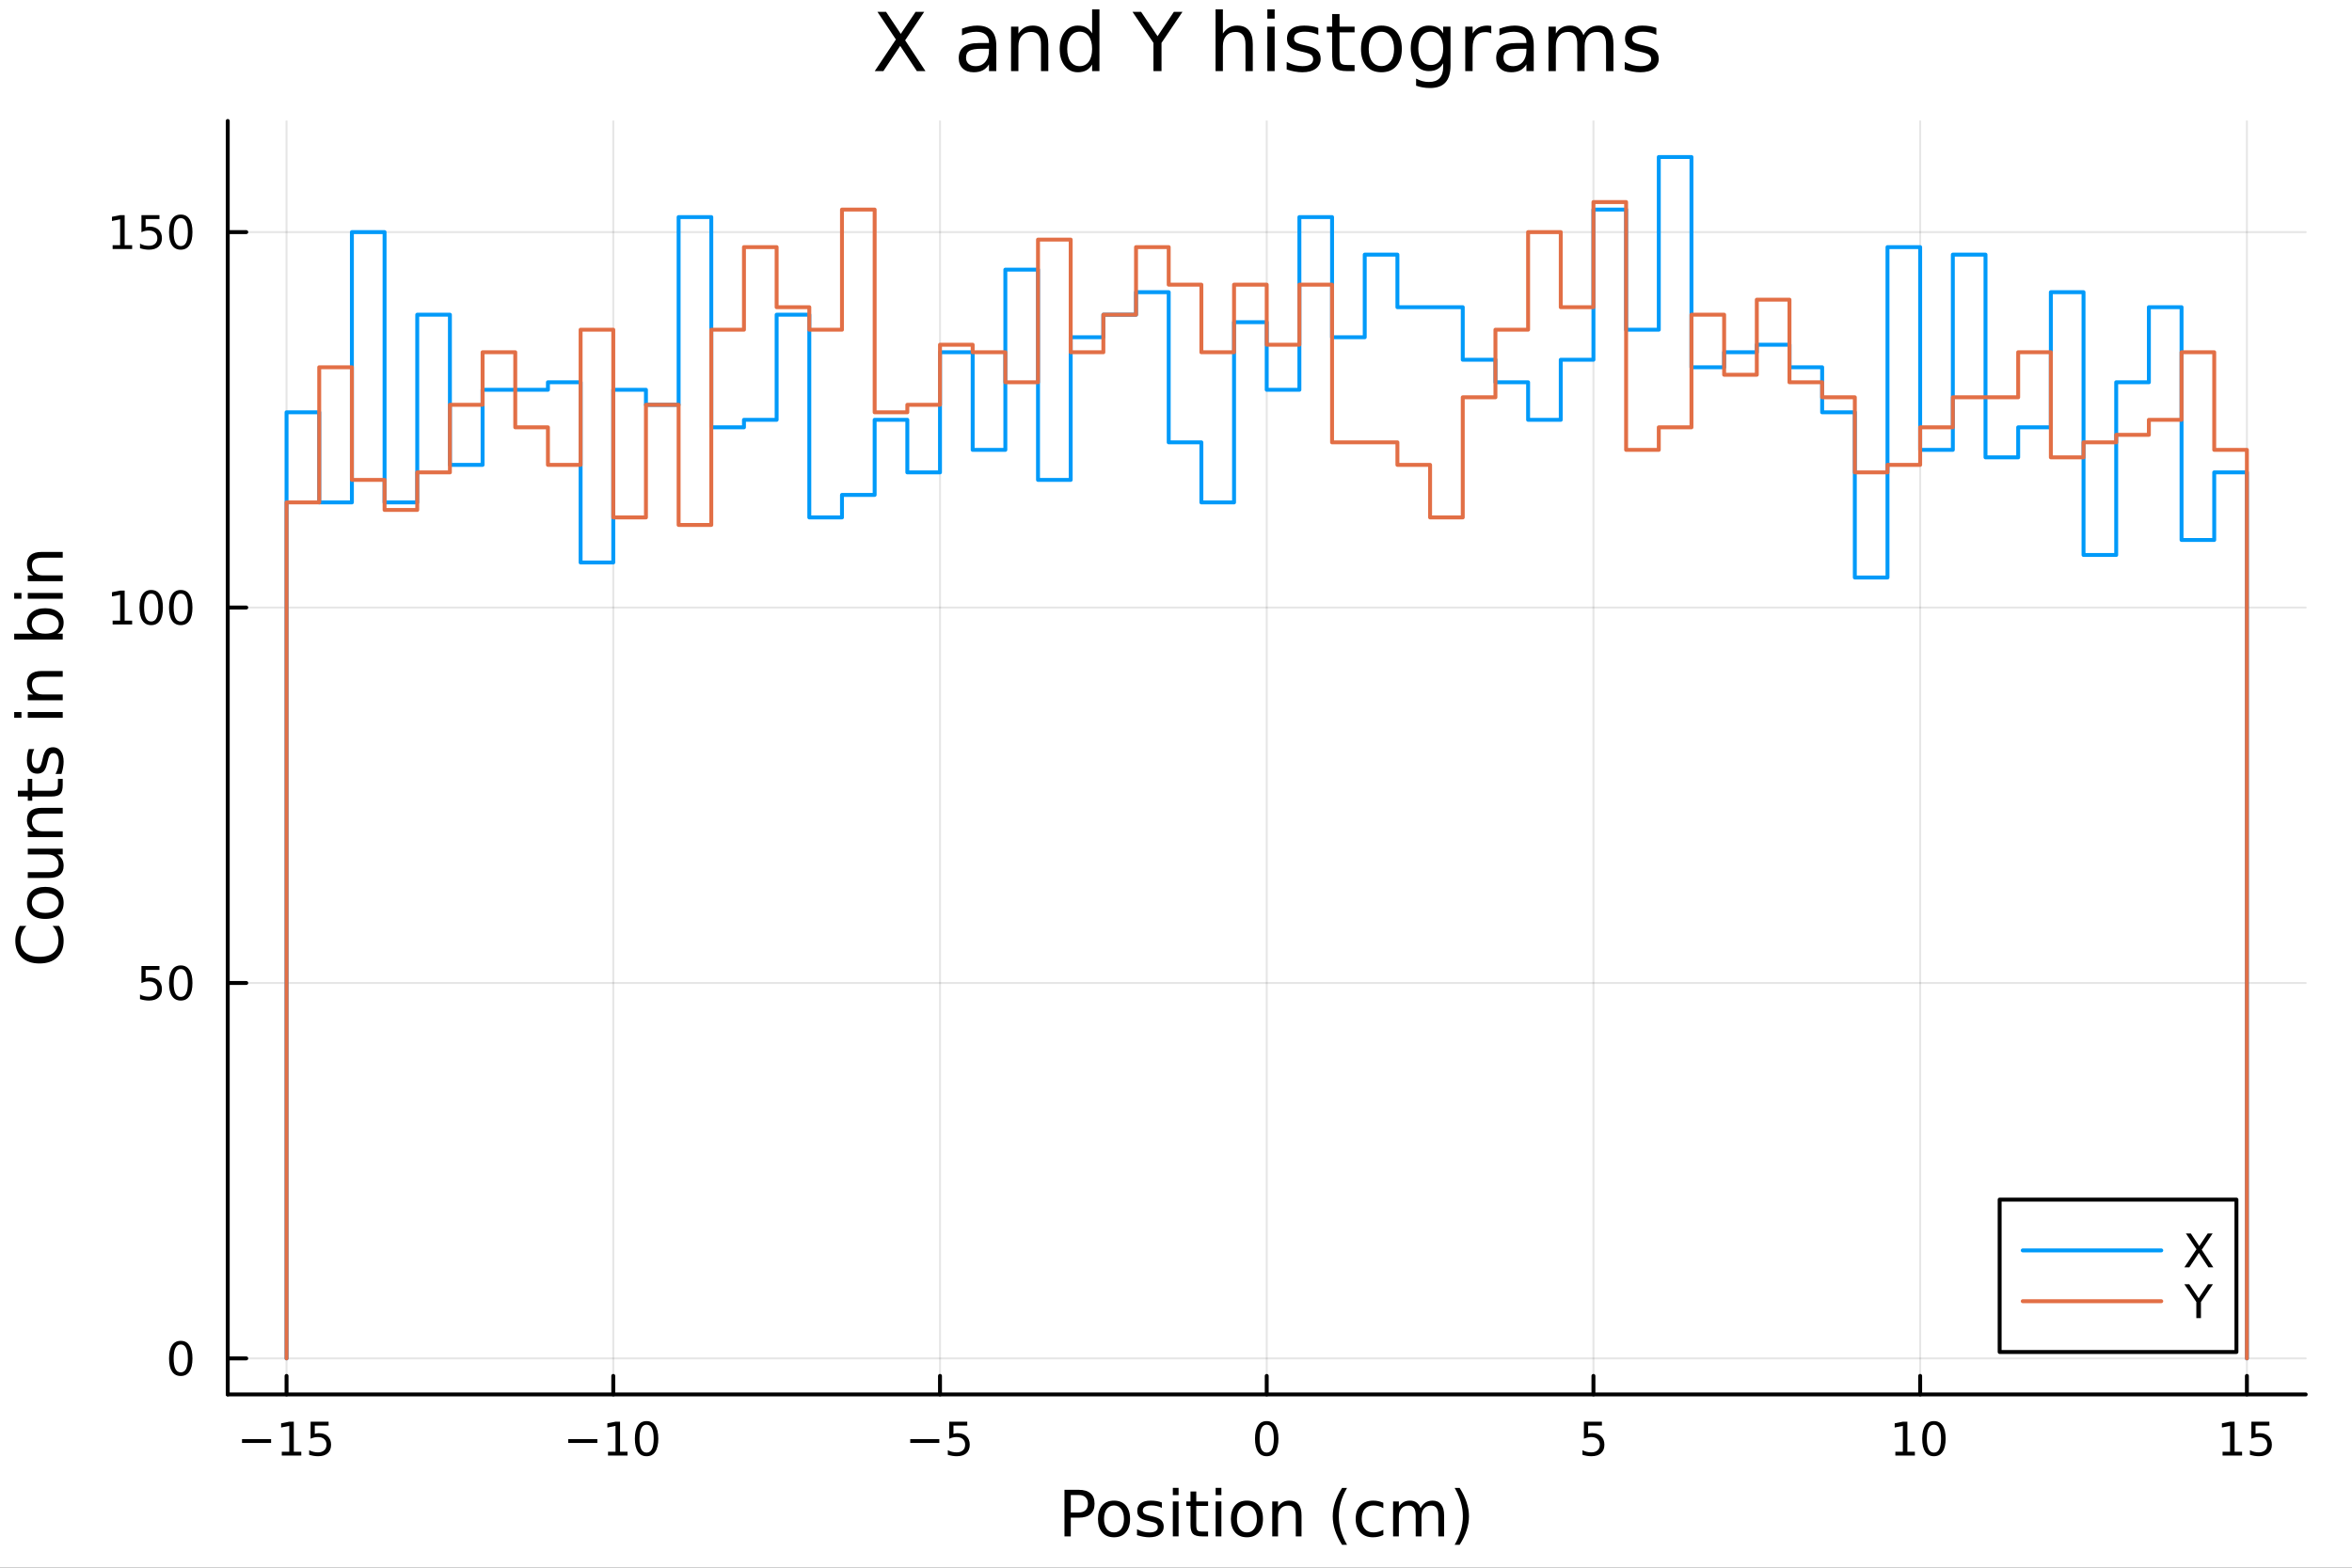 <?xml version="1.0" encoding="utf-8"?>
<svg xmlns="http://www.w3.org/2000/svg" xmlns:xlink="http://www.w3.org/1999/xlink" width="600" height="400" viewBox="0 0 2400 1600">
<rect x="0" y="0" width="2400" height="1600" fill="#333333" stroke="none"/>
<defs>
  <clipPath id="clip490">
    <rect x="0" y="0" width="2400" height="1600"/>
  </clipPath>
</defs>
<path clip-path="url(#clip490)" d="M0 1600 L2400 1600 L2400 0 L0 0  Z" fill="#ffffff" fill-rule="evenodd" fill-opacity="1"/>
<defs>
  <clipPath id="clip491">
    <rect x="480" y="0" width="1681" height="1600"/>
  </clipPath>
</defs>
<path clip-path="url(#clip490)" d="M232.389 1423.18 L2352.76 1423.18 L2352.76 123.472 L232.389 123.472  Z" fill="#ffffff" fill-rule="evenodd" fill-opacity="1"/>
<defs>
  <clipPath id="clip492">
    <rect x="232" y="123" width="2121" height="1301"/>
  </clipPath>
</defs>
<polyline clip-path="url(#clip492)" style="stroke:#000000; stroke-linecap:round; stroke-linejoin:round; stroke-width:2; stroke-opacity:0.1; fill:none" points="292.4,1423.18 292.4,123.472 "/>
<polyline clip-path="url(#clip492)" style="stroke:#000000; stroke-linecap:round; stroke-linejoin:round; stroke-width:2; stroke-opacity:0.1; fill:none" points="625.791,1423.18 625.791,123.472 "/>
<polyline clip-path="url(#clip492)" style="stroke:#000000; stroke-linecap:round; stroke-linejoin:round; stroke-width:2; stroke-opacity:0.1; fill:none" points="959.182,1423.18 959.182,123.472 "/>
<polyline clip-path="url(#clip492)" style="stroke:#000000; stroke-linecap:round; stroke-linejoin:round; stroke-width:2; stroke-opacity:0.1; fill:none" points="1292.57,1423.18 1292.57,123.472 "/>
<polyline clip-path="url(#clip492)" style="stroke:#000000; stroke-linecap:round; stroke-linejoin:round; stroke-width:2; stroke-opacity:0.1; fill:none" points="1625.96,1423.18 1625.96,123.472 "/>
<polyline clip-path="url(#clip492)" style="stroke:#000000; stroke-linecap:round; stroke-linejoin:round; stroke-width:2; stroke-opacity:0.1; fill:none" points="1959.35,1423.18 1959.35,123.472 "/>
<polyline clip-path="url(#clip492)" style="stroke:#000000; stroke-linecap:round; stroke-linejoin:round; stroke-width:2; stroke-opacity:0.1; fill:none" points="2292.75,1423.18 2292.75,123.472 "/>
<polyline clip-path="url(#clip492)" style="stroke:#000000; stroke-linecap:round; stroke-linejoin:round; stroke-width:2; stroke-opacity:0.1; fill:none" points="232.389,1386.4 2352.76,1386.4 "/>
<polyline clip-path="url(#clip492)" style="stroke:#000000; stroke-linecap:round; stroke-linejoin:round; stroke-width:2; stroke-opacity:0.1; fill:none" points="232.389,1003.23 2352.76,1003.23 "/>
<polyline clip-path="url(#clip492)" style="stroke:#000000; stroke-linecap:round; stroke-linejoin:round; stroke-width:2; stroke-opacity:0.1; fill:none" points="232.389,620.059 2352.76,620.059 "/>
<polyline clip-path="url(#clip492)" style="stroke:#000000; stroke-linecap:round; stroke-linejoin:round; stroke-width:2; stroke-opacity:0.1; fill:none" points="232.389,236.89 2352.76,236.89 "/>
<polyline clip-path="url(#clip490)" style="stroke:#000000; stroke-linecap:round; stroke-linejoin:round; stroke-width:4; stroke-opacity:1; fill:none" points="232.389,1423.18 2352.76,1423.18 "/>
<polyline clip-path="url(#clip490)" style="stroke:#000000; stroke-linecap:round; stroke-linejoin:round; stroke-width:4; stroke-opacity:1; fill:none" points="292.4,1423.18 292.4,1404.28 "/>
<polyline clip-path="url(#clip490)" style="stroke:#000000; stroke-linecap:round; stroke-linejoin:round; stroke-width:4; stroke-opacity:1; fill:none" points="625.791,1423.18 625.791,1404.28 "/>
<polyline clip-path="url(#clip490)" style="stroke:#000000; stroke-linecap:round; stroke-linejoin:round; stroke-width:4; stroke-opacity:1; fill:none" points="959.182,1423.18 959.182,1404.28 "/>
<polyline clip-path="url(#clip490)" style="stroke:#000000; stroke-linecap:round; stroke-linejoin:round; stroke-width:4; stroke-opacity:1; fill:none" points="1292.57,1423.18 1292.57,1404.28 "/>
<polyline clip-path="url(#clip490)" style="stroke:#000000; stroke-linecap:round; stroke-linejoin:round; stroke-width:4; stroke-opacity:1; fill:none" points="1625.96,1423.18 1625.96,1404.28 "/>
<polyline clip-path="url(#clip490)" style="stroke:#000000; stroke-linecap:round; stroke-linejoin:round; stroke-width:4; stroke-opacity:1; fill:none" points="1959.35,1423.18 1959.35,1404.28 "/>
<polyline clip-path="url(#clip490)" style="stroke:#000000; stroke-linecap:round; stroke-linejoin:round; stroke-width:4; stroke-opacity:1; fill:none" points="2292.75,1423.18 2292.75,1404.28 "/>
<path clip-path="url(#clip490)" d="M246.96 1468.75 L276.636 1468.75 L276.636 1472.69 L246.96 1472.69 L246.96 1468.75 Z" fill="#000000" fill-rule="nonzero" fill-opacity="1" /><path clip-path="url(#clip490)" d="M287.539 1481.64 L295.177 1481.64 L295.177 1455.28 L286.867 1456.95 L286.867 1452.69 L295.131 1451.02 L299.807 1451.02 L299.807 1481.64 L307.446 1481.64 L307.446 1485.58 L287.539 1485.58 L287.539 1481.64 Z" fill="#000000" fill-rule="nonzero" fill-opacity="1" /><path clip-path="url(#clip490)" d="M316.937 1451.02 L335.293 1451.02 L335.293 1454.96 L321.219 1454.96 L321.219 1463.43 Q322.238 1463.08 323.256 1462.92 Q324.275 1462.73 325.293 1462.73 Q331.08 1462.73 334.46 1465.9 Q337.839 1469.08 337.839 1474.49 Q337.839 1480.07 334.367 1483.17 Q330.895 1486.25 324.575 1486.25 Q322.4 1486.25 320.131 1485.88 Q317.886 1485.51 315.478 1484.77 L315.478 1480.07 Q317.562 1481.2 319.784 1481.76 Q322.006 1482.32 324.483 1482.32 Q328.487 1482.32 330.825 1480.21 Q333.163 1478.1 333.163 1474.49 Q333.163 1470.88 330.825 1468.77 Q328.487 1466.67 324.483 1466.67 Q322.608 1466.67 320.733 1467.08 Q318.881 1467.5 316.937 1468.38 L316.937 1451.02 Z" fill="#000000" fill-rule="nonzero" fill-opacity="1" /><path clip-path="url(#clip490)" d="M579.853 1468.75 L609.529 1468.75 L609.529 1472.69 L579.853 1472.69 L579.853 1468.75 Z" fill="#000000" fill-rule="nonzero" fill-opacity="1" /><path clip-path="url(#clip490)" d="M620.432 1481.64 L628.071 1481.64 L628.071 1455.28 L619.761 1456.95 L619.761 1452.69 L628.024 1451.02 L632.7 1451.02 L632.7 1481.64 L640.339 1481.64 L640.339 1485.58 L620.432 1485.58 L620.432 1481.64 Z" fill="#000000" fill-rule="nonzero" fill-opacity="1" /><path clip-path="url(#clip490)" d="M659.784 1454.1 Q656.172 1454.1 654.344 1457.66 Q652.538 1461.2 652.538 1468.33 Q652.538 1475.44 654.344 1479.01 Q656.172 1482.55 659.784 1482.55 Q663.418 1482.55 665.223 1479.01 Q667.052 1475.44 667.052 1468.33 Q667.052 1461.2 665.223 1457.66 Q663.418 1454.1 659.784 1454.1 M659.784 1450.39 Q665.594 1450.39 668.649 1455 Q671.728 1459.58 671.728 1468.33 Q671.728 1477.06 668.649 1481.67 Q665.594 1486.25 659.784 1486.25 Q653.973 1486.25 650.895 1481.67 Q647.839 1477.06 647.839 1468.33 Q647.839 1459.58 650.895 1455 Q653.973 1450.39 659.784 1450.39 Z" fill="#000000" fill-rule="nonzero" fill-opacity="1" /><path clip-path="url(#clip490)" d="M928.823 1468.75 L958.499 1468.75 L958.499 1472.69 L928.823 1472.69 L928.823 1468.75 Z" fill="#000000" fill-rule="nonzero" fill-opacity="1" /><path clip-path="url(#clip490)" d="M968.638 1451.02 L986.994 1451.02 L986.994 1454.96 L972.92 1454.96 L972.92 1463.43 Q973.939 1463.08 974.957 1462.92 Q975.976 1462.73 976.994 1462.73 Q982.781 1462.73 986.161 1465.9 Q989.54 1469.08 989.54 1474.49 Q989.54 1480.07 986.068 1483.17 Q982.596 1486.25 976.276 1486.25 Q974.101 1486.25 971.832 1485.88 Q969.587 1485.51 967.179 1484.77 L967.179 1480.07 Q969.263 1481.2 971.485 1481.76 Q973.707 1482.32 976.184 1482.32 Q980.188 1482.32 982.526 1480.21 Q984.864 1478.1 984.864 1474.49 Q984.864 1470.88 982.526 1468.77 Q980.188 1466.67 976.184 1466.67 Q974.309 1466.67 972.434 1467.08 Q970.582 1467.5 968.638 1468.38 L968.638 1451.02 Z" fill="#000000" fill-rule="nonzero" fill-opacity="1" /><path clip-path="url(#clip490)" d="M1292.57 1454.1 Q1288.96 1454.1 1287.13 1457.66 Q1285.33 1461.2 1285.33 1468.33 Q1285.33 1475.44 1287.13 1479.01 Q1288.96 1482.55 1292.57 1482.55 Q1296.21 1482.55 1298.01 1479.01 Q1299.84 1475.44 1299.84 1468.33 Q1299.84 1461.2 1298.01 1457.66 Q1296.21 1454.1 1292.57 1454.1 M1292.57 1450.39 Q1298.38 1450.39 1301.44 1455 Q1304.52 1459.58 1304.52 1468.33 Q1304.52 1477.06 1301.44 1481.67 Q1298.38 1486.25 1292.57 1486.25 Q1286.76 1486.25 1283.68 1481.67 Q1280.63 1477.06 1280.63 1468.33 Q1280.63 1459.58 1283.68 1455 Q1286.76 1450.39 1292.57 1450.39 Z" fill="#000000" fill-rule="nonzero" fill-opacity="1" /><path clip-path="url(#clip490)" d="M1616.24 1451.02 L1634.6 1451.02 L1634.6 1454.96 L1620.52 1454.96 L1620.52 1463.43 Q1621.54 1463.08 1622.56 1462.92 Q1623.58 1462.73 1624.6 1462.73 Q1630.38 1462.73 1633.76 1465.9 Q1637.14 1469.08 1637.14 1474.49 Q1637.14 1480.07 1633.67 1483.17 Q1630.2 1486.25 1623.88 1486.25 Q1621.7 1486.25 1619.44 1485.88 Q1617.19 1485.51 1614.78 1484.77 L1614.78 1480.07 Q1616.87 1481.2 1619.09 1481.76 Q1621.31 1482.32 1623.79 1482.32 Q1627.79 1482.32 1630.13 1480.21 Q1632.47 1478.1 1632.47 1474.49 Q1632.47 1470.88 1630.13 1468.77 Q1627.79 1466.67 1623.79 1466.67 Q1621.91 1466.67 1620.04 1467.08 Q1618.19 1467.5 1616.24 1468.38 L1616.24 1451.02 Z" fill="#000000" fill-rule="nonzero" fill-opacity="1" /><path clip-path="url(#clip490)" d="M1934.04 1481.64 L1941.68 1481.64 L1941.68 1455.28 L1933.37 1456.95 L1933.37 1452.69 L1941.63 1451.02 L1946.31 1451.02 L1946.31 1481.64 L1953.95 1481.64 L1953.95 1485.58 L1934.04 1485.58 L1934.04 1481.64 Z" fill="#000000" fill-rule="nonzero" fill-opacity="1" /><path clip-path="url(#clip490)" d="M1973.39 1454.1 Q1969.78 1454.1 1967.95 1457.66 Q1966.15 1461.2 1966.15 1468.33 Q1966.15 1475.44 1967.95 1479.01 Q1969.78 1482.55 1973.39 1482.55 Q1977.03 1482.55 1978.83 1479.01 Q1980.66 1475.44 1980.66 1468.33 Q1980.66 1461.2 1978.83 1457.66 Q1977.03 1454.1 1973.39 1454.1 M1973.39 1450.39 Q1979.2 1450.39 1982.26 1455 Q1985.34 1459.58 1985.34 1468.33 Q1985.34 1477.06 1982.26 1481.67 Q1979.2 1486.25 1973.39 1486.25 Q1967.58 1486.25 1964.5 1481.67 Q1961.45 1477.06 1961.45 1468.33 Q1961.45 1459.58 1964.5 1455 Q1967.58 1450.39 1973.39 1450.39 Z" fill="#000000" fill-rule="nonzero" fill-opacity="1" /><path clip-path="url(#clip490)" d="M2267.93 1481.64 L2275.57 1481.64 L2275.57 1455.28 L2267.26 1456.95 L2267.26 1452.69 L2275.52 1451.02 L2280.2 1451.02 L2280.2 1481.64 L2287.84 1481.64 L2287.84 1485.58 L2267.93 1485.58 L2267.93 1481.64 Z" fill="#000000" fill-rule="nonzero" fill-opacity="1" /><path clip-path="url(#clip490)" d="M2297.33 1451.02 L2315.69 1451.02 L2315.69 1454.96 L2301.61 1454.96 L2301.61 1463.43 Q2302.63 1463.08 2303.65 1462.92 Q2304.67 1462.73 2305.69 1462.73 Q2311.47 1462.73 2314.85 1465.9 Q2318.23 1469.08 2318.23 1474.49 Q2318.23 1480.07 2314.76 1483.17 Q2311.29 1486.25 2304.97 1486.25 Q2302.79 1486.25 2300.52 1485.88 Q2298.28 1485.51 2295.87 1484.77 L2295.87 1480.07 Q2297.95 1481.2 2300.18 1481.76 Q2302.4 1482.32 2304.88 1482.32 Q2308.88 1482.32 2311.22 1480.21 Q2313.56 1478.1 2313.56 1474.49 Q2313.56 1470.88 2311.22 1468.77 Q2308.88 1466.67 2304.88 1466.67 Q2303 1466.67 2301.13 1467.08 Q2299.27 1467.5 2297.33 1468.38 L2297.33 1451.02 Z" fill="#000000" fill-rule="nonzero" fill-opacity="1" /><path clip-path="url(#clip490)" d="M1092.64 1525.81 L1092.64 1543.66 L1100.73 1543.66 Q1105.21 1543.66 1107.66 1541.34 Q1110.12 1539.02 1110.12 1534.72 Q1110.12 1530.45 1107.66 1528.13 Q1105.21 1525.81 1100.73 1525.81 L1092.64 1525.81 M1086.21 1520.52 L1100.73 1520.52 Q1108.72 1520.52 1112.79 1524.15 Q1116.9 1527.75 1116.9 1534.72 Q1116.9 1541.75 1112.79 1545.35 Q1108.72 1548.95 1100.73 1548.95 L1092.64 1548.95 L1092.64 1568.04 L1086.21 1568.04 L1086.21 1520.52 Z" fill="#000000" fill-rule="nonzero" fill-opacity="1" /><path clip-path="url(#clip490)" d="M1136.76 1536.5 Q1132.05 1536.5 1129.31 1540.19 Q1126.57 1543.85 1126.57 1550.25 Q1126.57 1556.65 1129.28 1560.34 Q1132.01 1564 1136.76 1564 Q1141.43 1564 1144.17 1560.31 Q1146.91 1556.62 1146.91 1550.25 Q1146.91 1543.92 1144.17 1540.23 Q1141.43 1536.5 1136.76 1536.5 M1136.76 1531.54 Q1144.39 1531.54 1148.76 1536.5 Q1153.12 1541.47 1153.12 1550.25 Q1153.12 1559 1148.76 1564 Q1144.39 1568.97 1136.76 1568.97 Q1129.09 1568.97 1124.72 1564 Q1120.4 1559 1120.4 1550.25 Q1120.4 1541.47 1124.72 1536.5 Q1129.09 1531.54 1136.76 1531.54 Z" fill="#000000" fill-rule="nonzero" fill-opacity="1" /><path clip-path="url(#clip490)" d="M1185.55 1533.45 L1185.55 1538.98 Q1183.07 1537.71 1180.39 1537.07 Q1177.72 1536.44 1174.85 1536.44 Q1170.49 1536.44 1168.3 1537.77 Q1166.13 1539.11 1166.13 1541.79 Q1166.13 1543.82 1167.69 1545 Q1169.25 1546.15 1173.96 1547.2 L1175.97 1547.64 Q1182.21 1548.98 1184.82 1551.43 Q1187.46 1553.85 1187.46 1558.21 Q1187.46 1563.17 1183.51 1566.07 Q1179.6 1568.97 1172.72 1568.97 Q1169.86 1568.97 1166.74 1568.39 Q1163.65 1567.85 1160.21 1566.74 L1160.21 1560.69 Q1163.46 1562.38 1166.61 1563.24 Q1169.76 1564.07 1172.85 1564.07 Q1176.99 1564.07 1179.22 1562.66 Q1181.44 1561.23 1181.44 1558.65 Q1181.44 1556.27 1179.82 1554.99 Q1178.23 1553.72 1172.79 1552.54 L1170.75 1552.07 Q1165.31 1550.92 1162.89 1548.56 Q1160.47 1546.18 1160.47 1542.04 Q1160.47 1537.01 1164.03 1534.27 Q1167.6 1531.54 1174.15 1531.54 Q1177.4 1531.54 1180.27 1532.01 Q1183.13 1532.49 1185.55 1533.45 Z" fill="#000000" fill-rule="nonzero" fill-opacity="1" /><path clip-path="url(#clip490)" d="M1196.78 1532.4 L1202.64 1532.4 L1202.64 1568.04 L1196.78 1568.04 L1196.78 1532.4 M1196.78 1518.52 L1202.64 1518.52 L1202.64 1525.93 L1196.78 1525.93 L1196.78 1518.52 Z" fill="#000000" fill-rule="nonzero" fill-opacity="1" /><path clip-path="url(#clip490)" d="M1220.69 1522.27 L1220.69 1532.4 L1232.75 1532.4 L1232.75 1536.95 L1220.69 1536.95 L1220.69 1556.3 Q1220.69 1560.66 1221.87 1561.9 Q1223.08 1563.14 1226.74 1563.14 L1232.75 1563.14 L1232.75 1568.04 L1226.74 1568.04 Q1219.96 1568.04 1217.38 1565.53 Q1214.8 1562.98 1214.8 1556.3 L1214.8 1536.95 L1210.5 1536.95 L1210.5 1532.4 L1214.8 1532.4 L1214.8 1522.27 L1220.69 1522.27 Z" fill="#000000" fill-rule="nonzero" fill-opacity="1" /><path clip-path="url(#clip490)" d="M1240.45 1532.4 L1246.31 1532.4 L1246.31 1568.04 L1240.45 1568.04 L1240.45 1532.4 M1240.45 1518.52 L1246.31 1518.52 L1246.31 1525.93 L1240.45 1525.93 L1240.45 1518.52 Z" fill="#000000" fill-rule="nonzero" fill-opacity="1" /><path clip-path="url(#clip490)" d="M1272.38 1536.5 Q1267.67 1536.5 1264.93 1540.19 Q1262.19 1543.85 1262.19 1550.25 Q1262.19 1556.65 1264.9 1560.34 Q1267.63 1564 1272.38 1564 Q1277.06 1564 1279.79 1560.31 Q1282.53 1556.62 1282.53 1550.25 Q1282.53 1543.92 1279.79 1540.23 Q1277.06 1536.5 1272.38 1536.5 M1272.38 1531.54 Q1280.02 1531.54 1284.38 1536.5 Q1288.74 1541.47 1288.74 1550.25 Q1288.74 1559 1284.38 1564 Q1280.02 1568.97 1272.38 1568.97 Q1264.71 1568.97 1260.35 1564 Q1256.02 1559 1256.02 1550.25 Q1256.02 1541.47 1260.35 1536.5 Q1264.71 1531.54 1272.38 1531.54 Z" fill="#000000" fill-rule="nonzero" fill-opacity="1" /><path clip-path="url(#clip490)" d="M1328.08 1546.53 L1328.08 1568.04 L1322.22 1568.04 L1322.22 1546.72 Q1322.22 1541.66 1320.25 1539.14 Q1318.27 1536.63 1314.33 1536.63 Q1309.58 1536.63 1306.85 1539.65 Q1304.11 1542.68 1304.11 1547.9 L1304.11 1568.04 L1298.22 1568.04 L1298.22 1532.4 L1304.11 1532.4 L1304.11 1537.93 Q1306.21 1534.72 1309.04 1533.13 Q1311.91 1531.54 1315.63 1531.54 Q1321.78 1531.54 1324.93 1535.36 Q1328.08 1539.14 1328.08 1546.53 Z" fill="#000000" fill-rule="nonzero" fill-opacity="1" /><path clip-path="url(#clip490)" d="M1374.55 1518.58 Q1370.28 1525.9 1368.21 1533.06 Q1366.14 1540.23 1366.14 1547.58 Q1366.14 1554.93 1368.21 1562.16 Q1370.31 1569.35 1374.55 1576.64 L1369.45 1576.64 Q1364.68 1569.16 1362.29 1561.93 Q1359.94 1554.71 1359.94 1547.58 Q1359.94 1540.48 1362.29 1533.29 Q1364.65 1526.09 1369.45 1518.58 L1374.55 1518.58 Z" fill="#000000" fill-rule="nonzero" fill-opacity="1" /><path clip-path="url(#clip490)" d="M1411.56 1533.76 L1411.56 1539.24 Q1409.08 1537.87 1406.57 1537.2 Q1404.08 1536.5 1401.54 1536.5 Q1395.84 1536.5 1392.69 1540.13 Q1389.54 1543.73 1389.54 1550.25 Q1389.54 1556.78 1392.69 1560.4 Q1395.84 1564 1401.54 1564 Q1404.08 1564 1406.57 1563.33 Q1409.08 1562.63 1411.56 1561.26 L1411.56 1566.68 Q1409.11 1567.82 1406.47 1568.39 Q1403.86 1568.97 1400.9 1568.97 Q1392.85 1568.97 1388.11 1563.91 Q1383.36 1558.85 1383.36 1550.25 Q1383.36 1541.53 1388.14 1536.53 Q1392.94 1531.54 1401.28 1531.54 Q1403.99 1531.54 1406.57 1532.11 Q1409.14 1532.65 1411.56 1533.76 Z" fill="#000000" fill-rule="nonzero" fill-opacity="1" /><path clip-path="url(#clip490)" d="M1449.5 1539.24 Q1451.7 1535.29 1454.75 1533.41 Q1457.81 1531.54 1461.95 1531.54 Q1467.52 1531.54 1470.54 1535.45 Q1473.57 1539.33 1473.57 1546.53 L1473.57 1568.04 L1467.68 1568.04 L1467.68 1546.72 Q1467.68 1541.59 1465.86 1539.11 Q1464.05 1536.63 1460.32 1536.63 Q1455.77 1536.63 1453.13 1539.65 Q1450.49 1542.68 1450.49 1547.9 L1450.49 1568.04 L1444.6 1568.04 L1444.6 1546.72 Q1444.6 1541.56 1442.79 1539.11 Q1440.97 1536.63 1437.19 1536.63 Q1432.7 1536.63 1430.06 1539.68 Q1427.41 1542.71 1427.41 1547.9 L1427.41 1568.04 L1421.53 1568.04 L1421.53 1532.4 L1427.41 1532.4 L1427.41 1537.93 Q1429.42 1534.66 1432.22 1533.1 Q1435.02 1531.54 1438.87 1531.54 Q1442.76 1531.54 1445.46 1533.51 Q1448.2 1535.48 1449.5 1539.24 Z" fill="#000000" fill-rule="nonzero" fill-opacity="1" /><path clip-path="url(#clip490)" d="M1484.32 1518.58 L1489.42 1518.58 Q1494.19 1526.09 1496.55 1533.29 Q1498.93 1540.48 1498.93 1547.58 Q1498.93 1554.71 1496.55 1561.93 Q1494.19 1569.16 1489.42 1576.64 L1484.32 1576.64 Q1488.56 1569.35 1490.63 1562.16 Q1492.73 1554.93 1492.73 1547.58 Q1492.73 1540.23 1490.63 1533.06 Q1488.56 1525.9 1484.32 1518.58 Z" fill="#000000" fill-rule="nonzero" fill-opacity="1" /><polyline clip-path="url(#clip490)" style="stroke:#000000; stroke-linecap:round; stroke-linejoin:round; stroke-width:4; stroke-opacity:1; fill:none" points="232.389,1423.18 232.389,123.472 "/>
<polyline clip-path="url(#clip490)" style="stroke:#000000; stroke-linecap:round; stroke-linejoin:round; stroke-width:4; stroke-opacity:1; fill:none" points="232.389,1386.4 251.287,1386.4 "/>
<polyline clip-path="url(#clip490)" style="stroke:#000000; stroke-linecap:round; stroke-linejoin:round; stroke-width:4; stroke-opacity:1; fill:none" points="232.389,1003.23 251.287,1003.23 "/>
<polyline clip-path="url(#clip490)" style="stroke:#000000; stroke-linecap:round; stroke-linejoin:round; stroke-width:4; stroke-opacity:1; fill:none" points="232.389,620.059 251.287,620.059 "/>
<polyline clip-path="url(#clip490)" style="stroke:#000000; stroke-linecap:round; stroke-linejoin:round; stroke-width:4; stroke-opacity:1; fill:none" points="232.389,236.89 251.287,236.89 "/>
<path clip-path="url(#clip490)" d="M184.445 1372.19 Q180.834 1372.19 179.005 1375.76 Q177.2 1379.3 177.2 1386.43 Q177.2 1393.54 179.005 1397.1 Q180.834 1400.64 184.445 1400.64 Q188.079 1400.64 189.885 1397.1 Q191.713 1393.54 191.713 1386.43 Q191.713 1379.3 189.885 1375.76 Q188.079 1372.19 184.445 1372.19 M184.445 1368.49 Q190.255 1368.49 193.311 1373.1 Q196.389 1377.68 196.389 1386.43 Q196.389 1395.16 193.311 1399.76 Q190.255 1404.35 184.445 1404.35 Q178.635 1404.35 175.556 1399.76 Q172.501 1395.16 172.501 1386.43 Q172.501 1377.68 175.556 1373.1 Q178.635 1368.49 184.445 1368.49 Z" fill="#000000" fill-rule="nonzero" fill-opacity="1" /><path clip-path="url(#clip490)" d="M144.329 985.947 L162.686 985.947 L162.686 989.882 L148.612 989.882 L148.612 998.354 Q149.63 998.007 150.649 997.845 Q151.667 997.66 152.686 997.66 Q158.473 997.66 161.852 1000.83 Q165.232 1004 165.232 1009.42 Q165.232 1015 161.76 1018.1 Q158.288 1021.18 151.968 1021.18 Q149.792 1021.18 147.524 1020.81 Q145.279 1020.44 142.871 1019.7 L142.871 1015 Q144.954 1016.13 147.177 1016.69 Q149.399 1017.24 151.876 1017.24 Q155.88 1017.24 158.218 1015.14 Q160.556 1013.03 160.556 1009.42 Q160.556 1005.81 158.218 1003.7 Q155.88 1001.6 151.876 1001.6 Q150.001 1001.6 148.126 1002.01 Q146.274 1002.43 144.329 1003.31 L144.329 985.947 Z" fill="#000000" fill-rule="nonzero" fill-opacity="1" /><path clip-path="url(#clip490)" d="M184.445 989.026 Q180.834 989.026 179.005 992.591 Q177.2 996.132 177.2 1003.26 Q177.2 1010.37 179.005 1013.93 Q180.834 1017.47 184.445 1017.47 Q188.079 1017.47 189.885 1013.93 Q191.713 1010.37 191.713 1003.26 Q191.713 996.132 189.885 992.591 Q188.079 989.026 184.445 989.026 M184.445 985.322 Q190.255 985.322 193.311 989.929 Q196.389 994.512 196.389 1003.26 Q196.389 1011.99 193.311 1016.6 Q190.255 1021.18 184.445 1021.18 Q178.635 1021.18 175.556 1016.6 Q172.501 1011.99 172.501 1003.26 Q172.501 994.512 175.556 989.929 Q178.635 985.322 184.445 985.322 Z" fill="#000000" fill-rule="nonzero" fill-opacity="1" /><path clip-path="url(#clip490)" d="M114.931 633.403 L122.57 633.403 L122.57 607.038 L114.26 608.704 L114.26 604.445 L122.524 602.779 L127.2 602.779 L127.2 633.403 L134.839 633.403 L134.839 637.339 L114.931 637.339 L114.931 633.403 Z" fill="#000000" fill-rule="nonzero" fill-opacity="1" /><path clip-path="url(#clip490)" d="M154.283 605.857 Q150.672 605.857 148.843 609.422 Q147.038 612.964 147.038 620.093 Q147.038 627.2 148.843 630.765 Q150.672 634.306 154.283 634.306 Q157.917 634.306 159.723 630.765 Q161.552 627.2 161.552 620.093 Q161.552 612.964 159.723 609.422 Q157.917 605.857 154.283 605.857 M154.283 602.154 Q160.093 602.154 163.149 606.76 Q166.227 611.343 166.227 620.093 Q166.227 628.82 163.149 633.427 Q160.093 638.01 154.283 638.01 Q148.473 638.01 145.394 633.427 Q142.339 628.82 142.339 620.093 Q142.339 611.343 145.394 606.76 Q148.473 602.154 154.283 602.154 Z" fill="#000000" fill-rule="nonzero" fill-opacity="1" /><path clip-path="url(#clip490)" d="M184.445 605.857 Q180.834 605.857 179.005 609.422 Q177.2 612.964 177.2 620.093 Q177.2 627.2 179.005 630.765 Q180.834 634.306 184.445 634.306 Q188.079 634.306 189.885 630.765 Q191.713 627.2 191.713 620.093 Q191.713 612.964 189.885 609.422 Q188.079 605.857 184.445 605.857 M184.445 602.154 Q190.255 602.154 193.311 606.76 Q196.389 611.343 196.389 620.093 Q196.389 628.82 193.311 633.427 Q190.255 638.01 184.445 638.01 Q178.635 638.01 175.556 633.427 Q172.501 628.82 172.501 620.093 Q172.501 611.343 175.556 606.76 Q178.635 602.154 184.445 602.154 Z" fill="#000000" fill-rule="nonzero" fill-opacity="1" /><path clip-path="url(#clip490)" d="M114.931 250.235 L122.57 250.235 L122.57 223.869 L114.26 225.536 L114.26 221.277 L122.524 219.61 L127.2 219.61 L127.2 250.235 L134.839 250.235 L134.839 254.17 L114.931 254.17 L114.931 250.235 Z" fill="#000000" fill-rule="nonzero" fill-opacity="1" /><path clip-path="url(#clip490)" d="M144.329 219.61 L162.686 219.61 L162.686 223.545 L148.612 223.545 L148.612 232.017 Q149.63 231.67 150.649 231.508 Q151.667 231.323 152.686 231.323 Q158.473 231.323 161.852 234.494 Q165.232 237.665 165.232 243.082 Q165.232 248.661 161.76 251.763 Q158.288 254.841 151.968 254.841 Q149.792 254.841 147.524 254.471 Q145.279 254.101 142.871 253.36 L142.871 248.661 Q144.954 249.795 147.177 250.351 Q149.399 250.906 151.876 250.906 Q155.88 250.906 158.218 248.8 Q160.556 246.693 160.556 243.082 Q160.556 239.471 158.218 237.365 Q155.88 235.258 151.876 235.258 Q150.001 235.258 148.126 235.675 Q146.274 236.091 144.329 236.971 L144.329 219.61 Z" fill="#000000" fill-rule="nonzero" fill-opacity="1" /><path clip-path="url(#clip490)" d="M184.445 222.689 Q180.834 222.689 179.005 226.253 Q177.2 229.795 177.2 236.925 Q177.2 244.031 179.005 247.596 Q180.834 251.138 184.445 251.138 Q188.079 251.138 189.885 247.596 Q191.713 244.031 191.713 236.925 Q191.713 229.795 189.885 226.253 Q188.079 222.689 184.445 222.689 M184.445 218.985 Q190.255 218.985 193.311 223.591 Q196.389 228.175 196.389 236.925 Q196.389 245.652 193.311 250.258 Q190.255 254.841 184.445 254.841 Q178.635 254.841 175.556 250.258 Q172.501 245.652 172.501 236.925 Q172.501 228.175 175.556 223.591 Q178.635 218.985 184.445 218.985 Z" fill="#000000" fill-rule="nonzero" fill-opacity="1" /><path clip-path="url(#clip490)" d="M20.144 945.009 L26.924 945.009 Q23.9 948.256 22.404 951.948 Q20.908 955.608 20.908 959.746 Q20.908 967.894 25.905 972.222 Q30.871 976.551 40.292 976.551 Q49.681 976.551 54.678 972.222 Q59.644 967.894 59.644 959.746 Q59.644 955.608 58.148 951.948 Q56.652 948.256 53.628 945.009 L60.344 945.009 Q62.636 948.383 63.781 952.171 Q64.927 955.926 64.927 960.128 Q64.927 970.918 58.339 977.124 Q51.718 983.331 40.292 983.331 Q28.834 983.331 22.245 977.124 Q15.625 970.918 15.625 960.128 Q15.625 955.863 16.771 952.107 Q17.885 948.319 20.144 945.009 Z" fill="#000000" fill-rule="nonzero" fill-opacity="1" /><path clip-path="url(#clip490)" d="M32.462 921.52 Q32.462 926.23 36.154 928.968 Q39.815 931.705 46.212 931.705 Q52.609 931.705 56.302 928.999 Q59.962 926.262 59.962 921.52 Q59.962 916.841 56.27 914.104 Q52.578 911.366 46.212 911.366 Q39.878 911.366 36.186 914.104 Q32.462 916.841 32.462 921.52 M27.497 921.52 Q27.497 913.881 32.462 909.52 Q37.427 905.16 46.212 905.16 Q54.965 905.16 59.962 909.52 Q64.927 913.881 64.927 921.52 Q64.927 929.19 59.962 933.551 Q54.965 937.88 46.212 937.88 Q37.427 937.88 32.462 933.551 Q27.497 929.19 27.497 921.52 Z" fill="#000000" fill-rule="nonzero" fill-opacity="1" /><path clip-path="url(#clip490)" d="M49.936 896.057 L28.356 896.057 L28.356 890.2 L49.713 890.2 Q54.774 890.2 57.32 888.227 Q59.835 886.254 59.835 882.307 Q59.835 877.564 56.811 874.827 Q53.787 872.058 48.567 872.058 L28.356 872.058 L28.356 866.202 L64.004 866.202 L64.004 872.058 L58.53 872.058 Q61.776 874.191 63.368 877.023 Q64.927 879.824 64.927 883.548 Q64.927 889.691 61.108 892.874 Q57.288 896.057 49.936 896.057 M27.497 881.32 L27.497 881.32 Z" fill="#000000" fill-rule="nonzero" fill-opacity="1" /><path clip-path="url(#clip490)" d="M42.488 824.506 L64.004 824.506 L64.004 830.363 L42.679 830.363 Q37.618 830.363 35.104 832.336 Q32.589 834.309 32.589 838.256 Q32.589 842.999 35.613 845.736 Q38.637 848.473 43.857 848.473 L64.004 848.473 L64.004 854.361 L28.356 854.361 L28.356 848.473 L33.894 848.473 Q30.68 846.372 29.088 843.54 Q27.497 840.675 27.497 836.951 Q27.497 830.808 31.316 827.657 Q35.104 824.506 42.488 824.506 Z" fill="#000000" fill-rule="nonzero" fill-opacity="1" /><path clip-path="url(#clip490)" d="M18.235 807.032 L28.356 807.032 L28.356 794.969 L32.908 794.969 L32.908 807.032 L52.259 807.032 Q56.62 807.032 57.861 805.855 Q59.103 804.645 59.103 800.985 L59.103 794.969 L64.004 794.969 L64.004 800.985 Q64.004 807.764 61.49 810.343 Q58.943 812.921 52.259 812.921 L32.908 812.921 L32.908 817.218 L28.356 817.218 L28.356 812.921 L18.235 812.921 L18.235 807.032 Z" fill="#000000" fill-rule="nonzero" fill-opacity="1" /><path clip-path="url(#clip490)" d="M29.407 764.541 L34.945 764.541 Q33.672 767.024 33.035 769.698 Q32.398 772.371 32.398 775.236 Q32.398 779.596 33.735 781.792 Q35.072 783.957 37.746 783.957 Q39.783 783.957 40.96 782.397 Q42.106 780.838 43.157 776.127 L43.602 774.122 Q44.939 767.883 47.39 765.273 Q49.809 762.632 54.169 762.632 Q59.134 762.632 62.031 766.578 Q64.927 770.493 64.927 777.368 Q64.927 780.233 64.354 783.352 Q63.813 786.439 62.699 789.877 L56.652 789.877 Q58.339 786.63 59.198 783.479 Q60.026 780.328 60.026 777.241 Q60.026 773.103 58.625 770.875 Q57.193 768.647 54.615 768.647 Q52.228 768.647 50.955 770.27 Q49.681 771.862 48.504 777.305 L48.026 779.342 Q46.88 784.784 44.525 787.203 Q42.138 789.622 38 789.622 Q32.971 789.622 30.234 786.057 Q27.497 782.493 27.497 775.936 Q27.497 772.689 27.974 769.825 Q28.452 766.96 29.407 764.541 Z" fill="#000000" fill-rule="nonzero" fill-opacity="1" /><path clip-path="url(#clip490)" d="M28.356 732.585 L28.356 726.729 L64.004 726.729 L64.004 732.585 L28.356 732.585 M14.479 732.585 L14.479 726.729 L21.895 726.729 L21.895 732.585 L14.479 732.585 Z" fill="#000000" fill-rule="nonzero" fill-opacity="1" /><path clip-path="url(#clip490)" d="M42.488 684.843 L64.004 684.843 L64.004 690.699 L42.679 690.699 Q37.618 690.699 35.104 692.672 Q32.589 694.646 32.589 698.593 Q32.589 703.335 35.613 706.072 Q38.637 708.81 43.857 708.81 L64.004 708.81 L64.004 714.698 L28.356 714.698 L28.356 708.81 L33.894 708.81 Q30.68 706.709 29.088 703.876 Q27.497 701.012 27.497 697.288 Q27.497 691.145 31.316 687.994 Q35.104 684.843 42.488 684.843 Z" fill="#000000" fill-rule="nonzero" fill-opacity="1" /><path clip-path="url(#clip490)" d="M46.212 626.851 Q39.751 626.851 36.09 629.525 Q32.398 632.166 32.398 636.813 Q32.398 641.46 36.09 644.134 Q39.751 646.776 46.212 646.776 Q52.673 646.776 56.365 644.134 Q60.026 641.46 60.026 636.813 Q60.026 632.166 56.365 629.525 Q52.673 626.851 46.212 626.851 M33.767 646.776 Q30.584 644.93 29.056 642.129 Q27.497 639.296 27.497 635.381 Q27.497 628.888 32.653 624.846 Q37.809 620.772 46.212 620.772 Q54.615 620.772 59.771 624.846 Q64.927 628.888 64.927 635.381 Q64.927 639.296 63.399 642.129 Q61.84 644.93 58.657 646.776 L64.004 646.776 L64.004 652.664 L14.479 652.664 L14.479 646.776 L33.767 646.776 Z" fill="#000000" fill-rule="nonzero" fill-opacity="1" /><path clip-path="url(#clip490)" d="M28.356 611.064 L28.356 605.208 L64.004 605.208 L64.004 611.064 L28.356 611.064 M14.479 611.064 L14.479 605.208 L21.895 605.208 L21.895 611.064 L14.479 611.064 Z" fill="#000000" fill-rule="nonzero" fill-opacity="1" /><path clip-path="url(#clip490)" d="M42.488 563.321 L64.004 563.321 L64.004 569.178 L42.679 569.178 Q37.618 569.178 35.104 571.151 Q32.589 573.125 32.589 577.071 Q32.589 581.814 35.613 584.551 Q38.637 587.288 43.857 587.288 L64.004 587.288 L64.004 593.176 L28.356 593.176 L28.356 587.288 L33.894 587.288 Q30.68 585.188 29.088 582.355 Q27.497 579.49 27.497 575.766 Q27.497 569.623 31.316 566.472 Q35.104 563.321 42.488 563.321 Z" fill="#000000" fill-rule="nonzero" fill-opacity="1" /><path clip-path="url(#clip490)" d="M895.341 12.096 L904.131 12.096 L919.16 34.578 L934.27 12.096 L943.061 12.096 L923.616 41.141 L944.357 72.576 L935.566 72.576 L918.553 46.853 L901.417 72.576 L892.586 72.576 L914.178 40.29 L895.341 12.096 Z" fill="#000000" fill-rule="nonzero" fill-opacity="1" /><path clip-path="url(#clip490)" d="M1001.76 49.769 Q992.725 49.769 989.241 51.835 Q985.757 53.901 985.757 58.884 Q985.757 62.854 988.35 65.203 Q990.983 67.512 995.479 67.512 Q1001.68 67.512 1005.4 63.137 Q1009.17 58.722 1009.17 51.43 L1009.17 49.769 L1001.76 49.769 M1016.63 46.691 L1016.63 72.576 L1009.17 72.576 L1009.17 65.689 Q1006.62 69.821 1002.81 71.806 Q999.004 73.751 993.494 73.751 Q986.527 73.751 982.395 69.862 Q978.303 65.933 978.303 59.37 Q978.303 51.714 983.408 47.825 Q988.552 43.936 998.72 43.936 L1009.17 43.936 L1009.17 43.207 Q1009.17 38.062 1005.77 35.267 Q1002.41 32.431 996.289 32.431 Q992.401 32.431 988.714 33.363 Q985.028 34.295 981.625 36.158 L981.625 29.272 Q985.717 27.692 989.565 26.922 Q993.413 26.112 997.059 26.112 Q1006.9 26.112 1011.76 31.216 Q1016.63 36.32 1016.63 46.691 Z" fill="#000000" fill-rule="nonzero" fill-opacity="1" /><path clip-path="url(#clip490)" d="M1069.69 45.192 L1069.69 72.576 L1062.24 72.576 L1062.24 45.435 Q1062.24 38.994 1059.73 35.794 Q1057.22 32.594 1052.19 32.594 Q1046.16 32.594 1042.67 36.442 Q1039.19 40.29 1039.19 46.934 L1039.19 72.576 L1031.69 72.576 L1031.69 27.206 L1039.19 27.206 L1039.19 34.254 Q1041.86 30.163 1045.47 28.138 Q1049.11 26.112 1053.85 26.112 Q1061.67 26.112 1065.68 30.973 Q1069.69 35.794 1069.69 45.192 Z" fill="#000000" fill-rule="nonzero" fill-opacity="1" /><path clip-path="url(#clip490)" d="M1114.41 34.092 L1114.41 9.544 L1121.87 9.544 L1121.87 72.576 L1114.41 72.576 L1114.41 65.77 Q1112.06 69.821 1108.46 71.806 Q1104.89 73.751 1099.87 73.751 Q1091.65 73.751 1086.46 67.188 Q1081.32 60.626 1081.32 49.931 Q1081.32 39.237 1086.46 32.675 Q1091.65 26.112 1099.87 26.112 Q1104.89 26.112 1108.46 28.097 Q1112.06 30.041 1114.41 34.092 M1089.01 49.931 Q1089.01 58.155 1092.38 62.854 Q1095.78 67.512 1101.69 67.512 Q1107.61 67.512 1111.01 62.854 Q1114.41 58.155 1114.41 49.931 Q1114.41 41.708 1111.01 37.05 Q1107.61 32.35 1101.69 32.35 Q1095.78 32.35 1092.38 37.05 Q1089.01 41.708 1089.01 49.931 Z" fill="#000000" fill-rule="nonzero" fill-opacity="1" /><path clip-path="url(#clip490)" d="M1155.61 12.096 L1164.4 12.096 L1181.17 36.969 L1197.82 12.096 L1206.61 12.096 L1185.22 43.774 L1185.22 72.576 L1177 72.576 L1177 43.774 L1155.61 12.096 Z" fill="#000000" fill-rule="nonzero" fill-opacity="1" /><path clip-path="url(#clip490)" d="M1278.35 45.192 L1278.35 72.576 L1270.9 72.576 L1270.9 45.435 Q1270.9 38.994 1268.39 35.794 Q1265.88 32.594 1260.85 32.594 Q1254.82 32.594 1251.33 36.442 Q1247.85 40.29 1247.85 46.934 L1247.85 72.576 L1240.36 72.576 L1240.36 9.544 L1247.85 9.544 L1247.85 34.254 Q1250.52 30.163 1254.13 28.138 Q1257.78 26.112 1262.51 26.112 Q1270.33 26.112 1274.34 30.973 Q1278.35 35.794 1278.35 45.192 Z" fill="#000000" fill-rule="nonzero" fill-opacity="1" /><path clip-path="url(#clip490)" d="M1293.22 27.206 L1300.67 27.206 L1300.67 72.576 L1293.22 72.576 L1293.22 27.206 M1293.22 9.544 L1300.67 9.544 L1300.67 18.983 L1293.22 18.983 L1293.22 9.544 Z" fill="#000000" fill-rule="nonzero" fill-opacity="1" /><path clip-path="url(#clip490)" d="M1345.19 28.543 L1345.19 35.591 Q1342.03 33.971 1338.63 33.161 Q1335.23 32.35 1331.58 32.35 Q1326.03 32.35 1323.24 34.052 Q1320.48 35.753 1320.48 39.156 Q1320.48 41.749 1322.47 43.248 Q1324.45 44.706 1330.45 46.043 L1333 46.61 Q1340.94 48.311 1344.26 51.43 Q1347.62 54.509 1347.62 60.059 Q1347.62 66.378 1342.6 70.064 Q1337.62 73.751 1328.87 73.751 Q1325.22 73.751 1321.25 73.022 Q1317.32 72.333 1312.95 70.915 L1312.95 63.218 Q1317.08 65.365 1321.09 66.459 Q1325.1 67.512 1329.03 67.512 Q1334.3 67.512 1337.13 65.73 Q1339.97 63.907 1339.97 60.626 Q1339.97 57.588 1337.9 55.967 Q1335.88 54.347 1328.95 52.848 L1326.36 52.24 Q1319.43 50.782 1316.35 47.785 Q1313.27 44.746 1313.27 39.48 Q1313.27 33.08 1317.81 29.596 Q1322.35 26.112 1330.69 26.112 Q1334.82 26.112 1338.47 26.72 Q1342.12 27.327 1345.19 28.543 Z" fill="#000000" fill-rule="nonzero" fill-opacity="1" /><path clip-path="url(#clip490)" d="M1366.87 14.324 L1366.87 27.206 L1382.22 27.206 L1382.22 32.999 L1366.87 32.999 L1366.87 57.628 Q1366.87 63.178 1368.37 64.758 Q1369.9 66.338 1374.56 66.338 L1382.22 66.338 L1382.22 72.576 L1374.56 72.576 Q1365.93 72.576 1362.65 69.376 Q1359.37 66.135 1359.37 57.628 L1359.37 32.999 L1353.9 32.999 L1353.9 27.206 L1359.37 27.206 L1359.37 14.324 L1366.87 14.324 Z" fill="#000000" fill-rule="nonzero" fill-opacity="1" /><path clip-path="url(#clip490)" d="M1409.6 32.431 Q1403.61 32.431 1400.12 37.131 Q1396.64 41.789 1396.64 49.931 Q1396.64 58.074 1400.08 62.773 Q1403.57 67.431 1409.6 67.431 Q1415.56 67.431 1419.04 62.732 Q1422.53 58.033 1422.53 49.931 Q1422.53 41.87 1419.04 37.171 Q1415.56 32.431 1409.6 32.431 M1409.6 26.112 Q1419.33 26.112 1424.88 32.431 Q1430.42 38.751 1430.42 49.931 Q1430.42 61.071 1424.88 67.431 Q1419.33 73.751 1409.6 73.751 Q1399.84 73.751 1394.29 67.431 Q1388.78 61.071 1388.78 49.931 Q1388.78 38.751 1394.29 32.431 Q1399.84 26.112 1409.6 26.112 Z" fill="#000000" fill-rule="nonzero" fill-opacity="1" /><path clip-path="url(#clip490)" d="M1472.64 49.364 Q1472.64 41.263 1469.27 36.806 Q1465.95 32.35 1459.92 32.35 Q1453.92 32.35 1450.56 36.806 Q1447.24 41.263 1447.24 49.364 Q1447.24 57.426 1450.56 61.882 Q1453.92 66.338 1459.92 66.338 Q1465.95 66.338 1469.27 61.882 Q1472.64 57.426 1472.64 49.364 M1480.09 66.945 Q1480.09 78.531 1474.94 84.162 Q1469.8 89.833 1459.19 89.833 Q1455.26 89.833 1451.77 89.225 Q1448.29 88.658 1445.01 87.443 L1445.01 80.192 Q1448.29 81.974 1451.49 82.825 Q1454.69 83.675 1458.01 83.675 Q1465.34 83.675 1468.99 79.827 Q1472.64 76.019 1472.64 68.282 L1472.64 64.596 Q1470.33 68.606 1466.72 70.591 Q1463.12 72.576 1458.09 72.576 Q1449.75 72.576 1444.64 66.216 Q1439.54 59.856 1439.54 49.364 Q1439.54 38.832 1444.64 32.472 Q1449.75 26.112 1458.09 26.112 Q1463.12 26.112 1466.72 28.097 Q1470.33 30.082 1472.64 34.092 L1472.64 27.206 L1480.09 27.206 L1480.09 66.945 Z" fill="#000000" fill-rule="nonzero" fill-opacity="1" /><path clip-path="url(#clip490)" d="M1521.73 34.173 Q1520.48 33.444 1518.98 33.12 Q1517.52 32.756 1515.74 32.756 Q1509.42 32.756 1506.01 36.888 Q1502.65 40.979 1502.65 48.676 L1502.65 72.576 L1495.16 72.576 L1495.16 27.206 L1502.65 27.206 L1502.65 34.254 Q1505 30.122 1508.77 28.138 Q1512.54 26.112 1517.92 26.112 Q1518.69 26.112 1519.63 26.234 Q1520.56 26.315 1521.69 26.517 L1521.73 34.173 Z" fill="#000000" fill-rule="nonzero" fill-opacity="1" /><path clip-path="url(#clip490)" d="M1550.17 49.769 Q1541.14 49.769 1537.65 51.835 Q1534.17 53.901 1534.17 58.884 Q1534.17 62.854 1536.76 65.203 Q1539.39 67.512 1543.89 67.512 Q1550.09 67.512 1553.82 63.137 Q1557.58 58.722 1557.58 51.43 L1557.58 49.769 L1550.17 49.769 M1565.04 46.691 L1565.04 72.576 L1557.58 72.576 L1557.58 65.689 Q1555.03 69.821 1551.22 71.806 Q1547.42 73.751 1541.91 73.751 Q1534.94 73.751 1530.81 69.862 Q1526.71 65.933 1526.71 59.37 Q1526.71 51.714 1531.82 47.825 Q1536.96 43.936 1547.13 43.936 L1557.58 43.936 L1557.58 43.207 Q1557.58 38.062 1554.18 35.267 Q1550.82 32.431 1544.7 32.431 Q1540.81 32.431 1537.13 33.363 Q1533.44 34.295 1530.04 36.158 L1530.04 29.272 Q1534.13 27.692 1537.98 26.922 Q1541.82 26.112 1545.47 26.112 Q1555.31 26.112 1560.18 31.216 Q1565.04 36.32 1565.04 46.691 Z" fill="#000000" fill-rule="nonzero" fill-opacity="1" /><path clip-path="url(#clip490)" d="M1615.71 35.915 Q1618.51 30.892 1622.4 28.502 Q1626.29 26.112 1631.55 26.112 Q1638.64 26.112 1642.49 31.095 Q1646.34 36.037 1646.34 45.192 L1646.34 72.576 L1638.84 72.576 L1638.84 45.435 Q1638.84 38.913 1636.53 35.753 Q1634.23 32.594 1629.49 32.594 Q1623.69 32.594 1620.33 36.442 Q1616.97 40.29 1616.97 46.934 L1616.97 72.576 L1609.47 72.576 L1609.47 45.435 Q1609.47 38.873 1607.17 35.753 Q1604.86 32.594 1600.04 32.594 Q1594.32 32.594 1590.96 36.482 Q1587.6 40.331 1587.6 46.934 L1587.6 72.576 L1580.11 72.576 L1580.11 27.206 L1587.6 27.206 L1587.6 34.254 Q1590.15 30.082 1593.72 28.097 Q1597.28 26.112 1602.18 26.112 Q1607.13 26.112 1610.57 28.624 Q1614.05 31.135 1615.71 35.915 Z" fill="#000000" fill-rule="nonzero" fill-opacity="1" /><path clip-path="url(#clip490)" d="M1690.13 28.543 L1690.13 35.591 Q1686.97 33.971 1683.57 33.161 Q1680.16 32.35 1676.52 32.35 Q1670.97 32.35 1668.17 34.052 Q1665.42 35.753 1665.42 39.156 Q1665.42 41.749 1667.4 43.248 Q1669.39 44.706 1675.38 46.043 L1677.94 46.61 Q1685.87 48.311 1689.2 51.43 Q1692.56 54.509 1692.56 60.059 Q1692.56 66.378 1687.54 70.064 Q1682.55 73.751 1673.8 73.751 Q1670.16 73.751 1666.19 73.022 Q1662.26 72.333 1657.88 70.915 L1657.88 63.218 Q1662.02 65.365 1666.03 66.459 Q1670.04 67.512 1673.97 67.512 Q1679.23 67.512 1682.07 65.73 Q1684.9 63.907 1684.9 60.626 Q1684.9 57.588 1682.84 55.967 Q1680.81 54.347 1673.88 52.848 L1671.29 52.24 Q1664.36 50.782 1661.29 47.785 Q1658.21 44.746 1658.21 39.48 Q1658.21 33.08 1662.74 29.596 Q1667.28 26.112 1675.63 26.112 Q1679.76 26.112 1683.4 26.72 Q1687.05 27.327 1690.13 28.543 Z" fill="#000000" fill-rule="nonzero" fill-opacity="1" /><polyline clip-path="url(#clip492)" style="stroke:#009af9; stroke-linecap:round; stroke-linejoin:round; stroke-width:4; stroke-opacity:1; fill:none" points="292.4,1386.4 292.4,420.811 325.739,420.811 325.739,512.771 359.078,512.771 359.078,236.89 392.417,236.89 392.417,512.771 425.756,512.771 425.756,321.187 459.095,321.187 459.095,474.455 492.434,474.455 492.434,397.821 525.773,397.821 559.112,397.821 559.112,390.157 592.452,390.157 592.452,574.078 625.791,574.078 625.791,397.821 659.13,397.821 659.13,413.148 692.469,413.148 692.469,221.563 725.808,221.563 725.808,436.138 759.147,436.138 759.147,428.474 792.486,428.474 792.486,321.187 825.825,321.187 825.825,528.098 859.164,528.098 859.164,505.108 892.503,505.108 892.503,428.474 925.843,428.474 925.843,482.118 959.182,482.118 959.182,359.504 992.521,359.504 992.521,459.128 1025.86,459.128 1025.86,275.207 1059.2,275.207 1059.2,489.781 1092.54,489.781 1092.54,344.177 1125.88,344.177 1125.88,321.187 1159.22,321.187 1159.22,298.197 1192.56,298.197 1192.56,451.464 1225.89,451.464 1225.89,512.771 1259.23,512.771 1259.23,328.85 1292.57,328.85 1292.57,397.821 1325.91,397.821 1325.91,221.563 1359.25,221.563 1359.25,344.177 1392.59,344.177 1392.59,259.88 1425.93,259.88 1425.93,313.524 1459.27,313.524 1492.61,313.524 1492.61,367.167 1525.95,367.167 1525.95,390.157 1559.29,390.157 1559.29,428.474 1592.62,428.474 1592.62,367.167 1625.96,367.167 1625.96,213.9 1659.3,213.9 1659.3,336.514 1692.64,336.514 1692.64,160.256 1725.98,160.256 1725.98,374.831 1759.32,374.831 1759.32,359.504 1792.66,359.504 1792.66,351.841 1826,351.841 1826,374.831 1859.34,374.831 1859.34,420.811 1892.68,420.811 1892.68,589.405 1926.02,589.405 1926.02,252.217 1959.35,252.217 1959.35,459.128 1992.69,459.128 1992.69,259.88 2026.03,259.88 2026.03,466.791 2059.37,466.791 2059.37,436.138 2092.71,436.138 2092.71,298.197 2126.05,298.197 2126.05,566.415 2159.39,566.415 2159.39,390.157 2192.73,390.157 2192.73,313.524 2226.07,313.524 2226.07,551.088 2259.41,551.088 2259.41,482.118 2292.75,482.118 2292.75,1386.4 "/>
<polyline clip-path="url(#clip492)" style="stroke:#e26f46; stroke-linecap:round; stroke-linejoin:round; stroke-width:4; stroke-opacity:1; fill:none" points="292.4,1386.4 292.4,512.771 325.739,512.771 325.739,374.831 359.078,374.831 359.078,489.781 392.417,489.781 392.417,520.435 425.756,520.435 425.756,482.118 459.095,482.118 459.095,413.148 492.434,413.148 492.434,359.504 525.773,359.504 525.773,436.138 559.112,436.138 559.112,474.455 592.452,474.455 592.452,336.514 625.791,336.514 625.791,528.098 659.13,528.098 659.13,413.148 692.469,413.148 692.469,535.761 725.808,535.761 725.808,336.514 759.147,336.514 759.147,252.217 792.486,252.217 792.486,313.524 825.825,313.524 825.825,336.514 859.164,336.514 859.164,213.9 892.503,213.9 892.503,420.811 925.843,420.811 925.843,413.148 959.182,413.148 959.182,351.841 992.521,351.841 992.521,359.504 1025.86,359.504 1025.86,390.157 1059.2,390.157 1059.2,244.553 1092.54,244.553 1092.54,359.504 1125.88,359.504 1125.88,321.187 1159.22,321.187 1159.22,252.217 1192.56,252.217 1192.56,290.534 1225.89,290.534 1225.89,359.504 1259.23,359.504 1259.23,290.534 1292.57,290.534 1292.57,351.841 1325.91,351.841 1325.91,290.534 1359.25,290.534 1359.25,451.464 1392.59,451.464 1425.93,451.464 1425.93,474.455 1459.27,474.455 1459.27,528.098 1492.61,528.098 1492.61,405.484 1525.95,405.484 1525.95,336.514 1559.29,336.514 1559.29,236.89 1592.62,236.89 1592.62,313.524 1625.96,313.524 1625.96,206.237 1659.3,206.237 1659.3,459.128 1692.64,459.128 1692.64,436.138 1725.98,436.138 1725.98,321.187 1759.32,321.187 1759.32,382.494 1792.66,382.494 1792.66,305.86 1826,305.86 1826,390.157 1859.34,390.157 1859.34,405.484 1892.68,405.484 1892.68,482.118 1926.02,482.118 1926.02,474.455 1959.35,474.455 1959.35,436.138 1992.69,436.138 1992.69,405.484 2026.03,405.484 2059.37,405.484 2059.37,359.504 2092.71,359.504 2092.71,466.791 2126.05,466.791 2126.05,451.464 2159.39,451.464 2159.39,443.801 2192.73,443.801 2192.73,428.474 2226.07,428.474 2226.07,359.504 2259.41,359.504 2259.41,459.128 2292.75,459.128 2292.75,1386.4 "/>
<path clip-path="url(#clip490)" d="M2040.46 1379.86 L2282.08 1379.86 L2282.08 1224.34 L2040.46 1224.34  Z" fill="#ffffff" fill-rule="evenodd" fill-opacity="1"/>
<polyline clip-path="url(#clip490)" style="stroke:#000000; stroke-linecap:round; stroke-linejoin:round; stroke-width:4; stroke-opacity:1; fill:none" points="2040.46,1379.86 2282.08,1379.86 2282.08,1224.34 2040.46,1224.34 2040.46,1379.86 "/>
<polyline clip-path="url(#clip490)" style="stroke:#009af9; stroke-linecap:round; stroke-linejoin:round; stroke-width:4; stroke-opacity:1; fill:none" points="2064.02,1276.18 2205.37,1276.18 "/>
<path clip-path="url(#clip490)" d="M2230.51 1258.9 L2235.53 1258.9 L2244.12 1271.74 L2252.75 1258.9 L2257.78 1258.9 L2246.67 1275.49 L2258.52 1293.46 L2253.49 1293.46 L2243.77 1278.76 L2233.98 1293.46 L2228.93 1293.46 L2241.27 1275.01 L2230.51 1258.9 Z" fill="#000000" fill-rule="nonzero" fill-opacity="1" /><polyline clip-path="url(#clip490)" style="stroke:#e26f46; stroke-linecap:round; stroke-linejoin:round; stroke-width:4; stroke-opacity:1; fill:none" points="2064.02,1328.02 2205.37,1328.02 "/>
<path clip-path="url(#clip490)" d="M2228.93 1310.74 L2233.96 1310.74 L2243.54 1324.95 L2253.05 1310.74 L2258.08 1310.74 L2245.86 1328.84 L2245.86 1345.3 L2241.16 1345.3 L2241.16 1328.84 L2228.93 1310.74 Z" fill="#000000" fill-rule="nonzero" fill-opacity="1" /></svg>
